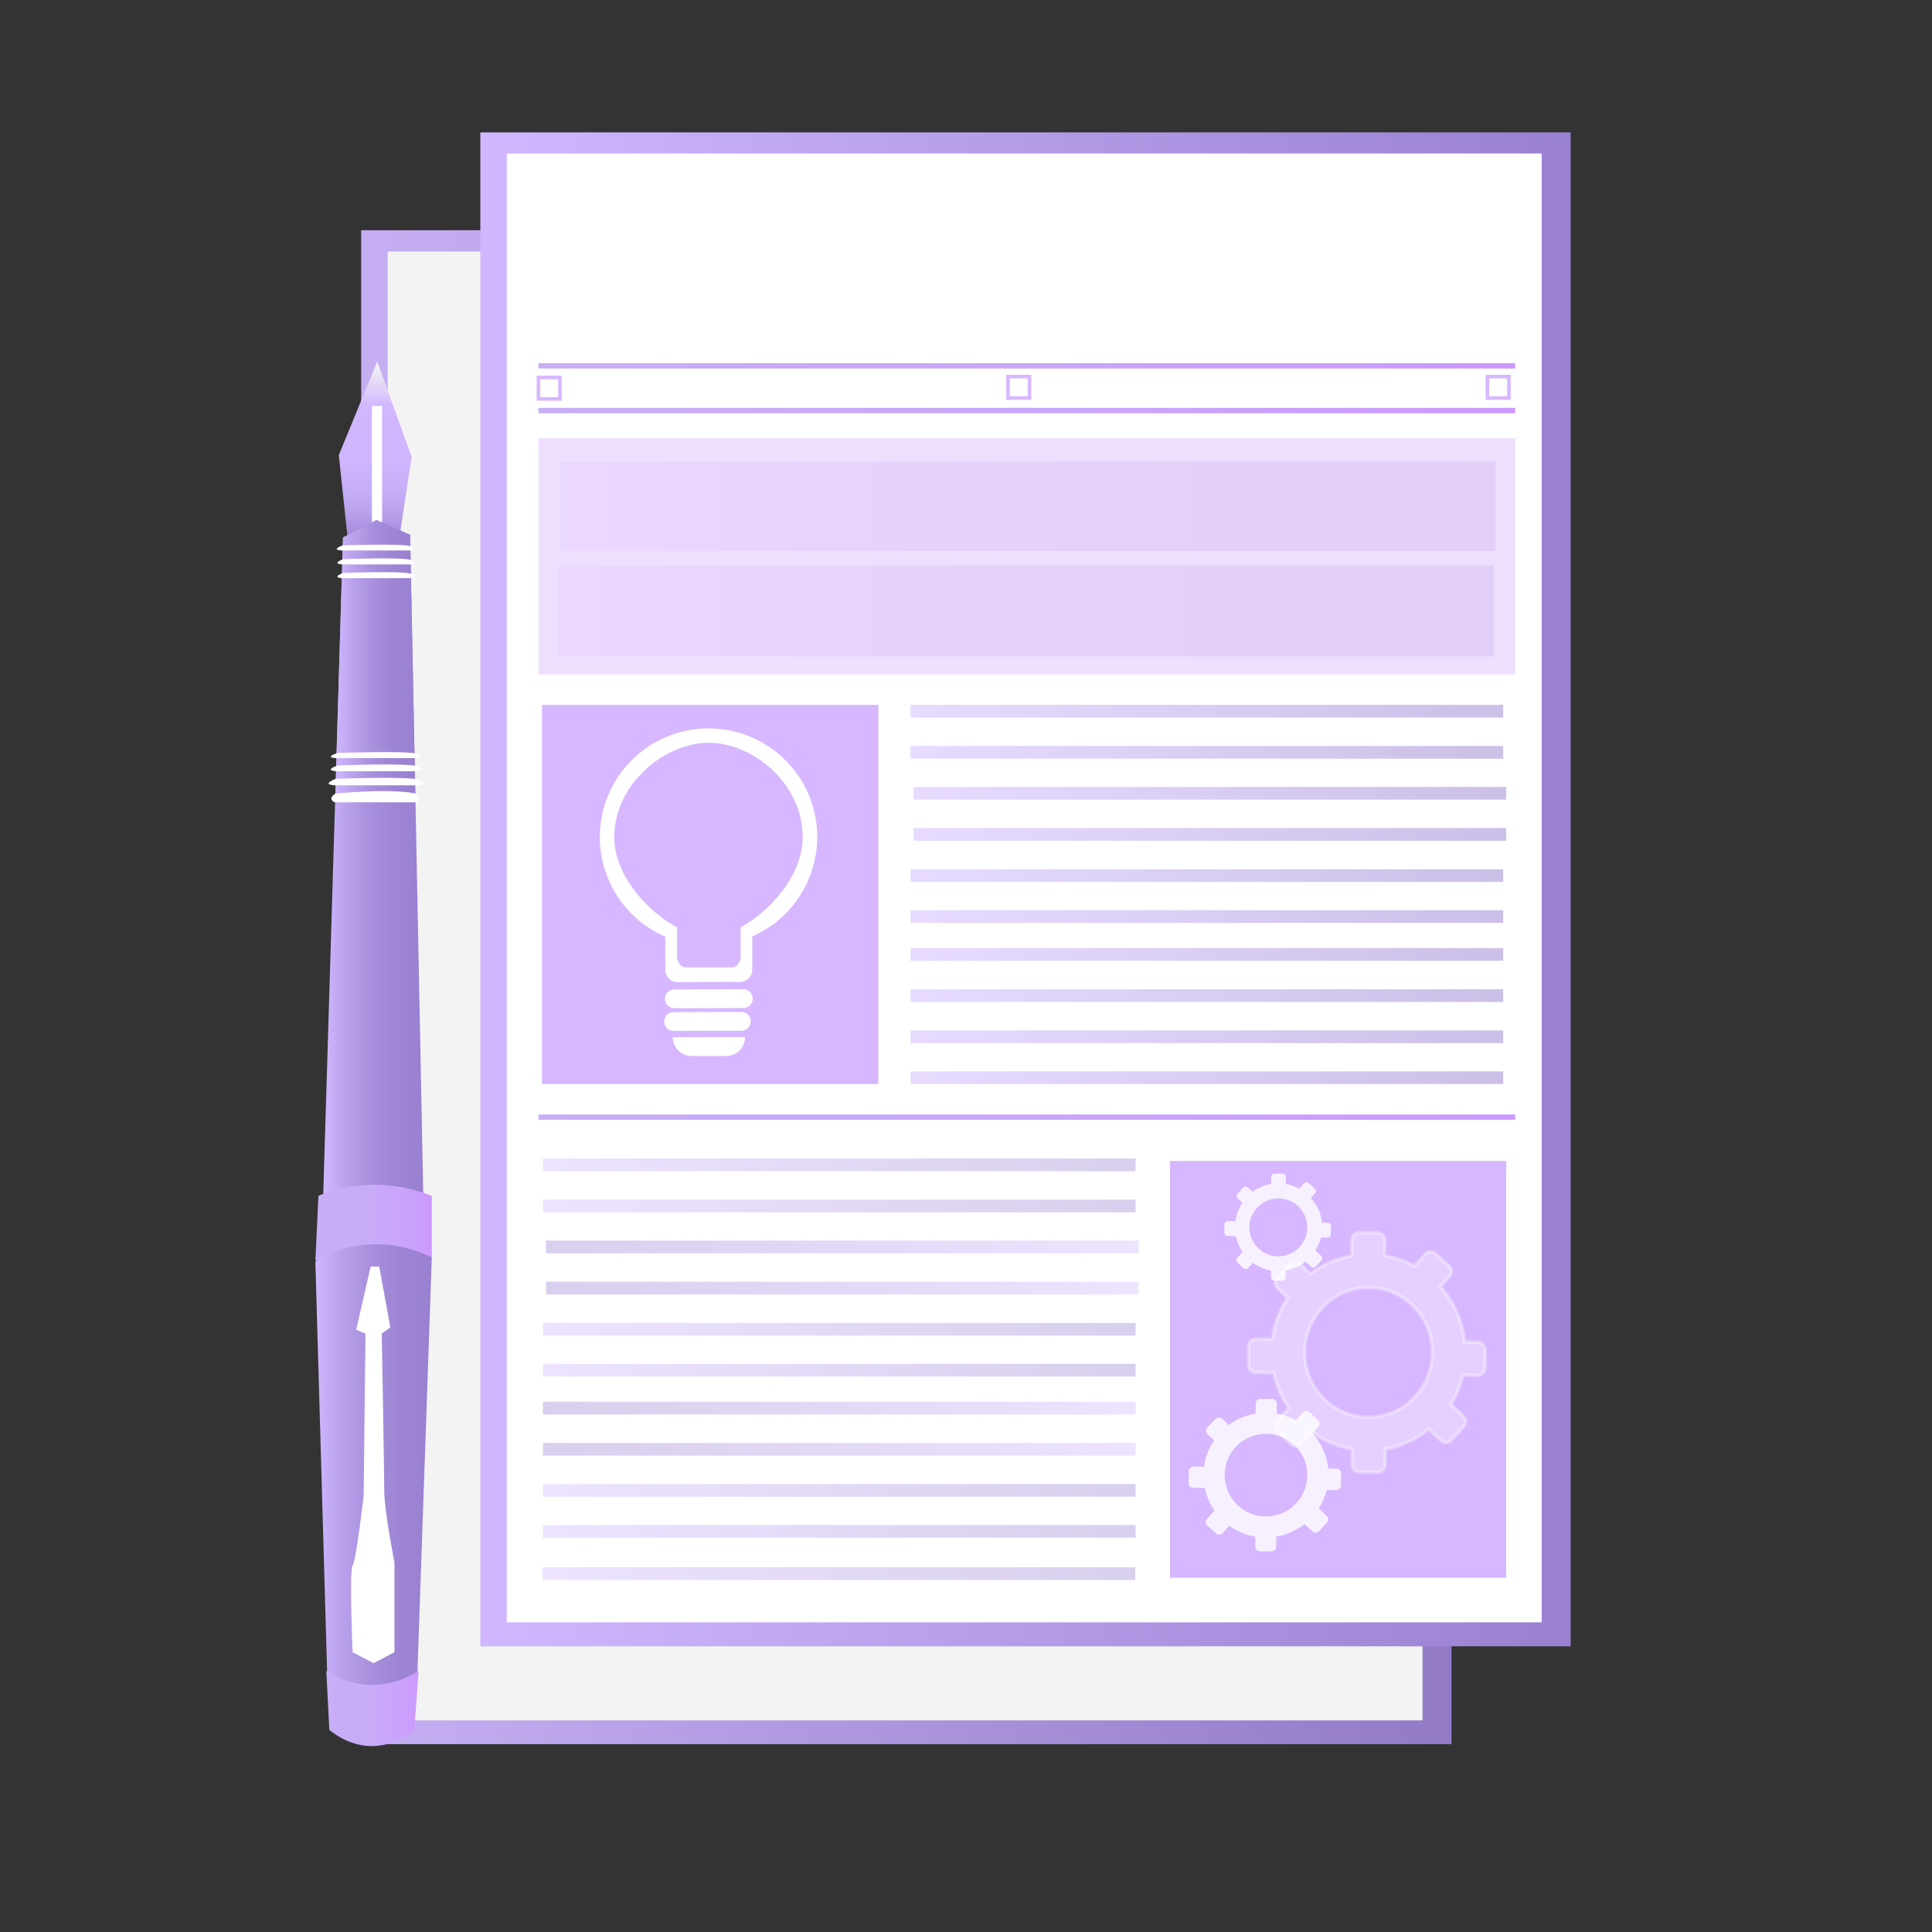 <?xml version="1.0" encoding="UTF-8"?>
<svg enable-background="new 0 0 1080 1080" version="1.1" viewBox="0 0 1080 1080" xml:space="preserve" xmlns="http://www.w3.org/2000/svg">
<rect x="0" y="0" width="1080" height="1080" fill="#333333" stroke="none"/>
<style type="text/css">
	.st0{fill:url(#x);}
	.st1{fill:#FFFFFF;}
	.st2{opacity:5.000000e-02;enable-background:new    ;}
	.st3{fill:url(#m);}
	.st4{fill:none;stroke:#D7B7FF;stroke-width:2;stroke-miterlimit:10;}
	.st5{fill:#EFDFFF;}
	.st6{fill:#D7B7FF;}
	.st7{fill:url(#g);}
	.st8{fill:url(#f);}
	.st9{fill:url(#e);}
	.st10{opacity:0.8;fill:#FFFFFF;enable-background:new    ;}
	.st11{opacity:0.35;fill:#FFFFFF;stroke:#FFFFFF;stroke-width:2;stroke-miterlimit:10;enable-background:new    ;}
	.st12{opacity:0.5;}
	.st13{fill:url(#d);}
	.st14{fill:url(#c);}
	.st15{fill:url(#b);}
	.st16{fill:url(#a);}
	.st17{fill:url(#ah);}
	.st18{fill:url(#ag);}
	.st19{fill:url(#af);}
	.st20{fill:url(#ae);}
	.st21{fill:url(#ad);}
	.st22{fill:url(#ac);}
	.st23{opacity:0.38;}
	.st24{fill:url(#ab);}
	.st25{fill:url(#aa);}
	.st26{fill:url(#z);}
	.st27{fill:url(#y);}
	.st28{fill:url(#w);}
	.st29{fill:url(#v);}
	.st30{fill:url(#u);}
	.st31{fill:url(#t);}
	.st32{fill:url(#s);}
	.st33{fill:url(#r);}
	.st34{fill:url(#q);}
	.st35{fill:url(#p);}
	.st36{fill:url(#o);}
	.st37{fill:url(#n);}
	.st38{fill:url(#l);}
	.st39{fill:url(#k);}
	.st40{fill:url(#j);}
	.st41{opacity:0.16;fill:url(#i);enable-background:new    ;}
	.st42{opacity:0.16;fill:url(#h);enable-background:new    ;}
</style>
<linearGradient id="x" x1="201.94" x2="811.48" y1="526.02" y2="526.02" gradientTransform="matrix(1 0 0 -1 0 1077.9)" gradientUnits="userSpaceOnUse">
	<stop stop-color="#D0B7FF" offset="0"/>
	<stop stop-color="#9980D1" offset="1"/>
</linearGradient>
<rect class="st0" x="201.9" y="128.7" width="609.5" height="846.3"/>
<rect class="st1" x="216.7" y="140.6" width="578.5" height="821.1"/>
<rect class="st2" x="201.9" y="128.7" width="609.5" height="846.3"/>
<linearGradient id="m" x1="268.52" x2="878.06" y1="580.76" y2="580.76" gradientTransform="matrix(1 0 0 -1 0 1077.9)" gradientUnits="userSpaceOnUse">
	<stop stop-color="#D0B7FF" offset="0"/>
	<stop stop-color="#9980D1" offset="1"/>
</linearGradient>
<rect class="st3" x="268.5" y="74" width="609.5" height="846.3"/>
<rect class="st1" x="283.3" y="85.8" width="578.5" height="821.1"/>
<rect class="st4" x="301" y="211" width="12" height="12"/>
<rect class="st4" x="563.5" y="210.5" width="12" height="12"/>
<rect class="st4" x="831.5" y="210.5" width="12" height="12"/>
<rect class="st5" x="301" y="245" width="546" height="132"/>
<rect class="st6" x="303" y="394" width="188" height="212"/>
<linearGradient id="g" x1="301" x2="847" y1="873.39" y2="873.39" gradientTransform="matrix(1 0 0 -1 0 1077.9)" gradientUnits="userSpaceOnUse">
	<stop stop-color="#C7AEF7" offset="0"/>
	<stop stop-color="#C9A6FA" offset=".49"/>
	<stop stop-color="#c9f" offset="1"/>
</linearGradient>
<rect class="st7" x="301" y="203" width="546" height="3"/>
<linearGradient id="f" x1="301" x2="847" y1="848.39" y2="848.39" gradientTransform="matrix(1 0 0 -1 0 1077.9)" gradientUnits="userSpaceOnUse">
	<stop stop-color="#C7AEF7" offset="0"/>
	<stop stop-color="#C9A6FA" offset=".49"/>
	<stop stop-color="#c9f" offset="1"/>
</linearGradient>
<rect class="st8" x="301" y="228" width="546" height="3"/>
<linearGradient id="e" x1="301" x2="847" y1="453.39" y2="453.39" gradientTransform="matrix(1 0 0 -1 0 1077.9)" gradientUnits="userSpaceOnUse">
	<stop stop-color="#C7AEF7" offset="0"/>
	<stop stop-color="#C9A6FA" offset=".49"/>
	<stop stop-color="#c9f" offset="1"/>
</linearGradient>
<rect class="st9" x="301" y="623" width="546" height="3"/>
<path class="st1" d="m415.2 553-38 0.1c-2.9-0.1-5.4 2.1-5.5 5s2.1 5.4 5 5.5h0.5l38.1-0.1c2.9 0.1 5.4-2.1 5.5-5s-2.1-5.4-5-5.5h-0.6z"/>
<path class="st1" d="m414.4 565.7-38.1 0.1c-2.9 0.1-5.2 2.6-5 5.5 0.1 2.7 2.3 4.9 5 5l38.1-0.1c2.9 0 5.3-2.4 5.3-5.3 0-2.8-2.3-5.2-5.3-5.2z"/>
<path class="st1" d="m386.6 590.3h19.4c5.8 0 10.5-4.7 10.5-10.6l-40.5 0.1c0.1 5.8 4.8 10.5 10.6 10.5z"/>
<path class="st1" d="m395.9 407.2c-33.6 0.1-60.7 27.4-60.6 60.9 0.1 24.1 14.4 45.9 36.6 55.5v18.6c0 3.7 3 6.8 6.8 6.8l35-0.1c3.7 0 6.8-3 6.8-6.8v-18.6c30.7-13.5 44.7-49.3 31.2-80.1-9.7-22-31.6-36.3-55.8-36.2zm18.1 111.2v16.4c0 3.3-2.2 6-4.9 6h-25.6c-2.7 0-5-2.7-5-6v-16.4c-15.7-8.3-35.1-28.3-35.1-50.4-0.1-29.7 28.1-52.7 52.7-52.8s52.6 22.8 52.6 52.5c0 22.2-19 42.3-34.7 50.7z"/>
<rect class="st6" x="654" y="649" width="188" height="233"/>
<path class="st10" d="m747.2 821-4.7-0.1c-0.8-7.3-3.8-14.2-8.8-19.7l3.3-3.7c1-1.1 0.9-2.7-0.2-3.7l-4.9-4.4c-1.1-1-2.7-0.9-3.7 0.2l-3.8 4.3c-3.3-1.8-7-3.1-10.7-3.7v-5.6c0-1.5-1.2-2.6-2.6-2.6h-6.6c-1.4 0-2.6 1.2-2.6 2.6v5.6c-5.4 0.9-10.6 3.1-15 6.4l-3.8-3.5c-1.1-1-2.7-0.9-3.7 0.1l-4.5 4.8c-1 1.1-0.9 2.7 0.1 3.7l3.7 3.4c-3 4.4-4.9 9.5-5.6 14.8l-5.9-0.1c-1.5 0-2.6 1.1-2.7 2.6l-0.1 6.6c0 1.5 1.1 2.6 2.6 2.7l6.5 0.1c1 4.5 2.8 8.8 5.4 12.6l-4.2 4.7c-1 1.1-0.9 2.7 0.2 3.7l4.9 4.4c1.1 1 2.7 0.9 3.7-0.2l3.7-4.1c4.3 3.1 9.3 5.2 14.5 6.1v5.6c0 1.5 1.2 2.6 2.6 2.6h6.5c1.5 0 2.6-1.2 2.6-2.6v-5.6c5.8-1 11.2-3.4 15.8-7l4.4 4c1.1 1 2.7 0.9 3.7-0.1l4.5-4.8c1-1.1 0.9-2.7-0.1-3.7l-4.5-4.1c2-3.2 3.5-6.7 4.4-10.4l5.3 0.1c1.5 0 2.6-1.1 2.7-2.6l0.1-6.6c0.1-1.6-1.1-2.8-2.5-2.8zm-39.5 26.7c-12.8 0-23.1-10.3-23.1-23.1s10.3-23.1 23.1-23.1 23.1 10.3 23.1 23.1-10.3 23.1-23.1 23.1z"/>
<path class="st11" d="m826 750.3-7.3-0.1c-1.2-11.5-5.9-22.3-13.6-30.9l5.2-5.8c1.5-1.7 1.4-4.3-0.3-5.8l-7.6-6.9c-1.6-1.5-4.2-1.4-5.7 0.2l-0.1 0.1-5.9 6.7c-5.2-2.9-10.8-4.8-16.6-5.8v-8.8c0-2.3-1.8-4.1-4.1-4.1h-10.2c-2.3 0-4.1 1.9-4.1 4.1v8.8c-8.4 1.5-16.3 4.9-23.1 10.1l-5.9-5.6c-1.6-1.5-4.1-1.5-5.7 0.1l-0.1 0.1-6.9 7.6c-1.5 1.7-1.4 4.3 0.2 5.8l5.7 5.4c-4.6 7-7.6 14.9-8.6 23.2l-9.2-0.1c-2.3 0-4.1 1.8-4.1 4.1v10.3c-0.1 2.3 1.7 4.1 4 4.2l10.1 0.1c1.5 7.1 4.3 13.9 8.4 19.9l-6.5 7.3c-1.5 1.7-1.4 4.3 0.3 5.8l7.6 6.9c1.6 1.5 4.1 1.4 5.7-0.2l0.1-0.1 5.7-6.5c6.6 4.9 14.3 8.2 22.5 9.6v8.8c0 2.3 1.8 4.1 4.1 4.1h10.2c2.3 0 4.1-1.9 4.1-4.1v-8.8c8.9-1.6 17.3-5.4 24.4-11.1l6.8 6.3c1.6 1.5 4.1 1.5 5.7-0.1l0.1-0.1 6.9-7.6c1.5-1.7 1.4-4.3-0.2-5.8l-7-6.5c3.1-5.1 5.4-10.6 6.8-16.4l8.2 0.1c2.3 0 4.1-1.8 4.1-4.1l0.1-10.3c-0.2-2.2-2-4-4.2-4.1zm-61 42c-19.7 0-35.7-16.3-35.7-36.3s16-36.3 35.7-36.3 35.7 16.3 35.7 36.3-16 36.3-35.7 36.3z"/>
<path class="st10" d="m742.3 683.5h-3.3c-0.5-5.1-2.7-10-6.2-13.8l2.3-2.6c0.7-0.8 0.6-1.9-0.1-2.6l-3.4-3.1c-0.8-0.7-1.9-0.6-2.6 0.1l-2.7 3c-2.3-1.3-4.9-2.2-7.5-2.6v-4c0-1-0.8-1.8-1.8-1.8h-4.6c-1 0-1.8 0.8-1.8 1.8v3.9c-3.8 0.7-7.4 2.2-10.4 4.5l-2.7-2.5c-0.7-0.7-1.9-0.6-2.6 0.1l-3.1 3.4c-0.7 0.8-0.6 1.9 0.1 2.6l2.6 2.4c-2.1 3.1-3.4 6.7-3.9 10.4l-4.2-0.1c-1 0-1.9 0.8-1.9 1.8l-0.1 4.6c0 1 0.8 1.9 1.8 1.9l4.6 0.1c0.7 3.2 2 6.2 3.8 8.9l-3 3.3c-0.7 0.8-0.6 1.9 0.1 2.6l3.4 3.1c0.8 0.7 1.9 0.6 2.6-0.1l2.6-2.9c3 2.2 6.5 3.7 10.2 4.3v3.9c0 1 0.8 1.8 1.8 1.8h4.6c1 0 1.8-0.8 1.8-1.8v-3.9c4-0.7 7.8-2.4 11.1-4.9l3.1 2.8c0.8 0.7 1.9 0.6 2.6-0.1l3.1-3.4c0.7-0.8 0.6-1.9-0.1-2.6l-3.2-2.9c1.4-2.3 2.5-4.7 3.1-7.3h3.7c1 0 1.8-0.8 1.8-1.8l0.1-4.6c0.1-1-0.7-1.8-1.7-1.9zm-27.7 18.8c-8.9 0-16.2-7.3-16.2-16.2s7.3-16.2 16.2-16.2 16.2 7.3 16.2 16.2-7.3 16.2-16.2 16.2z"/>
<g class="st12">
		<linearGradient id="d" x1="509" x2="840.3" y1="680.35" y2="680.35" gradientTransform="matrix(1 0 0 -1 0 1077.9)" gradientUnits="userSpaceOnUse">
		<stop stop-color="#D0B7FF" offset="0"/>
		<stop stop-color="#9980D1" offset="1"/>
	</linearGradient>
	<rect class="st13" x="509" y="394" width="331.3" height="7.1"/>
		<linearGradient id="c" x1="509" x2="840.3" y1="657.38" y2="657.38" gradientTransform="matrix(1 0 0 -1 0 1077.9)" gradientUnits="userSpaceOnUse">
		<stop stop-color="#D0B7FF" offset="0"/>
		<stop stop-color="#9980D1" offset="1"/>
	</linearGradient>
	<rect class="st14" x="509" y="417" width="331.3" height="7.1"/>
		<linearGradient id="b" x1="510.7" x2="842" y1="634.42" y2="634.42" gradientTransform="matrix(1 0 0 -1 0 1077.9)" gradientUnits="userSpaceOnUse">
		<stop stop-color="#D0B7FF" offset="0"/>
		<stop stop-color="#9980D1" offset="1"/>
	</linearGradient>
	<rect class="st15" x="510.7" y="439.9" width="331.3" height="7.1"/>
		<linearGradient id="a" x1="510.7" x2="842" y1="611.45" y2="611.45" gradientTransform="matrix(1 0 0 -1 0 1077.9)" gradientUnits="userSpaceOnUse">
		<stop stop-color="#D0B7FF" offset="0"/>
		<stop stop-color="#9980D1" offset="1"/>
	</linearGradient>
	<rect class="st16" x="510.7" y="462.9" width="331.3" height="7.1"/>
		<linearGradient id="ah" x1="509" x2="840.3" y1="588.48" y2="588.48" gradientTransform="matrix(1 0 0 -1 0 1077.9)" gradientUnits="userSpaceOnUse">
		<stop stop-color="#D0B7FF" offset="0"/>
		<stop stop-color="#9980D1" offset="1"/>
	</linearGradient>
	<rect class="st17" x="509" y="485.9" width="331.3" height="7.1"/>
		<linearGradient id="ag" x1="509" x2="840.3" y1="565.52" y2="565.52" gradientTransform="matrix(1 0 0 -1 0 1077.9)" gradientUnits="userSpaceOnUse">
		<stop stop-color="#D0B7FF" offset="0"/>
		<stop stop-color="#9980D1" offset="1"/>
	</linearGradient>
	<rect class="st18" x="509" y="508.8" width="331.3" height="7.1"/>
		<linearGradient id="af" x1="509" x2="840.3" y1="544.32" y2="544.32" gradientTransform="matrix(1 0 0 -1 0 1077.9)" gradientUnits="userSpaceOnUse">
		<stop stop-color="#D0B7FF" offset="0"/>
		<stop stop-color="#9980D1" offset="1"/>
	</linearGradient>
	<rect class="st19" x="509" y="530" width="331.3" height="7.1"/>
		<linearGradient id="ae" x1="509" x2="840.3" y1="521.35" y2="521.35" gradientTransform="matrix(1 0 0 -1 0 1077.9)" gradientUnits="userSpaceOnUse">
		<stop stop-color="#D0B7FF" offset="0"/>
		<stop stop-color="#9980D1" offset="1"/>
	</linearGradient>
	<rect class="st20" x="509" y="553" width="331.3" height="7.1"/>
		<linearGradient id="ad" x1="509" x2="840.3" y1="498.38" y2="498.38" gradientTransform="matrix(1 0 0 -1 0 1077.9)" gradientUnits="userSpaceOnUse">
		<stop stop-color="#D0B7FF" offset="0"/>
		<stop stop-color="#9980D1" offset="1"/>
	</linearGradient>
	<rect class="st21" x="509" y="576" width="331.3" height="7.1"/>
		<linearGradient id="ac" x1="509" x2="840.3" y1="475.42" y2="475.42" gradientTransform="matrix(1 0 0 -1 0 1077.9)" gradientUnits="userSpaceOnUse">
		<stop stop-color="#D0B7FF" offset="0"/>
		<stop stop-color="#9980D1" offset="1"/>
	</linearGradient>
	<rect class="st22" x="509" y="598.9" width="331.3" height="7.1"/>
</g>
<g class="st23">
		<linearGradient id="ab" x1="303.48" x2="634.78" y1="426.74" y2="426.74" gradientTransform="matrix(1 0 0 -1 0 1077.9)" gradientUnits="userSpaceOnUse">
		<stop stop-color="#D0B7FF" offset="0"/>
		<stop stop-color="#9980D1" offset="1"/>
	</linearGradient>
	<rect class="st24" x="303.5" y="647.6" width="331.3" height="7.1"/>
		<linearGradient id="aa" x1="303.48" x2="634.78" y1="403.77" y2="403.77" gradientTransform="matrix(1 0 0 -1 0 1077.9)" gradientUnits="userSpaceOnUse">
		<stop stop-color="#D0B7FF" offset="0"/>
		<stop stop-color="#9980D1" offset="1"/>
	</linearGradient>
	<rect class="st25" x="303.5" y="670.6" width="331.3" height="7.1"/>
		<linearGradient id="z" x1="850.52" x2="1181.8" y1="380.81" y2="380.81" gradientTransform="matrix(-1 0 0 -1 1487 1077.9)" gradientUnits="userSpaceOnUse">
		<stop stop-color="#D0B7FF" offset="0"/>
		<stop stop-color="#9980D1" offset="1"/>
	</linearGradient>
	<rect class="st26" x="305.2" y="693.5" width="331.3" height="7.1"/>
		<linearGradient id="y" x1="850.52" x2="1181.8" y1="357.85" y2="357.85" gradientTransform="matrix(-1 0 0 -1 1487 1077.9)" gradientUnits="userSpaceOnUse">
		<stop stop-color="#D0B7FF" offset="0"/>
		<stop stop-color="#9980D1" offset="1"/>
	</linearGradient>
	<rect class="st27" x="305.2" y="716.5" width="331.3" height="7.1"/>
		<linearGradient id="w" x1="303.48" x2="634.78" y1="334.87" y2="334.87" gradientTransform="matrix(1 0 0 -1 0 1077.9)" gradientUnits="userSpaceOnUse">
		<stop stop-color="#D0B7FF" offset="0"/>
		<stop stop-color="#9980D1" offset="1"/>
	</linearGradient>
	<rect class="st28" x="303.5" y="739.5" width="331.3" height="7.1"/>
		<linearGradient id="v" x1="303.48" x2="634.78" y1="311.91" y2="311.91" gradientTransform="matrix(1 0 0 -1 0 1077.9)" gradientUnits="userSpaceOnUse">
		<stop stop-color="#D0B7FF" offset="0"/>
		<stop stop-color="#9980D1" offset="1"/>
	</linearGradient>
	<rect class="st29" x="303.5" y="762.4" width="331.3" height="7.1"/>
		<linearGradient id="u" x1="852.22" x2="1183.5" y1="290.71" y2="290.71" gradientTransform="matrix(-1 0 0 -1 1487 1077.9)" gradientUnits="userSpaceOnUse">
		<stop stop-color="#D0B7FF" offset="0"/>
		<stop stop-color="#9980D1" offset="1"/>
	</linearGradient>
	<rect class="st30" x="303.5" y="783.6" width="331.3" height="7.1"/>
		<linearGradient id="t" x1="852.22" x2="1183.5" y1="267.75" y2="267.75" gradientTransform="matrix(-1 0 0 -1 1487 1077.9)" gradientUnits="userSpaceOnUse">
		<stop stop-color="#D0B7FF" offset="0"/>
		<stop stop-color="#9980D1" offset="1"/>
	</linearGradient>
	<rect class="st31" x="303.5" y="806.6" width="331.3" height="7.1"/>
		<linearGradient id="s" x1="303.48" x2="634.78" y1="244.77" y2="244.77" gradientTransform="matrix(1 0 0 -1 0 1077.9)" gradientUnits="userSpaceOnUse">
		<stop stop-color="#D0B7FF" offset="0"/>
		<stop stop-color="#9980D1" offset="1"/>
	</linearGradient>
	<rect class="st32" x="303.5" y="829.6" width="331.3" height="7.1"/>
		<linearGradient id="r" x1="303.48" x2="634.78" y1="221.81" y2="221.81" gradientTransform="matrix(1 0 0 -1 0 1077.9)" gradientUnits="userSpaceOnUse">
		<stop stop-color="#D0B7FF" offset="0"/>
		<stop stop-color="#9980D1" offset="1"/>
	</linearGradient>
	<rect class="st33" x="303.5" y="852.5" width="331.3" height="7.1"/>
		<linearGradient id="q" x1="303.33" x2="634.63" y1="198.27" y2="198.27" gradientTransform="matrix(1 0 0 -1 0 1077.9)" gradientUnits="userSpaceOnUse">
		<stop stop-color="#D0B7FF" offset="0"/>
		<stop stop-color="#9980D1" offset="1"/>
	</linearGradient>
	<rect class="st34" x="303.3" y="876.1" width="331.3" height="7.1"/>
</g>
<linearGradient id="p" x1="209.78" x2="209.78" y1="774.5" y2="875.89" gradientTransform="matrix(1 0 0 -1 0 1077.9)" gradientUnits="userSpaceOnUse">
	<stop stop-color="#9980D1" offset="0"/>
	<stop stop-color="#A78EDC" offset=".06"/>
	<stop stop-color="#B9A0EC" offset=".16"/>
	<stop stop-color="#C6ADF7" offset=".28"/>
	<stop stop-color="#CEB5FD" offset=".44"/>
	<stop stop-color="#D0B7FF" offset=".76"/>
	<stop stop-color="#DDCDFA" offset=".83"/>
	<stop stop-color="#ECE8F4" offset=".94"/>
	<stop stop-color="#F2F2F2" offset="1"/>
</linearGradient>
<polygon class="st35" points="194.6 303.4 189.4 254.4 210.9 202 230.1 255.5 222.8 303.4 209 296.9"/>
<rect class="st1" x="207.9" y="226.9" width="5.7" height="65.8"/>
<linearGradient id="o" x1="180.7" x2="236.59" y1="596.98" y2="596.98" gradientTransform="matrix(1 0 0 -1 0 1077.9)" gradientUnits="userSpaceOnUse">
	<stop stop-color="#D0B7FF" offset="0"/>
	<stop stop-color="#BCA3EE" offset=".2"/>
	<stop stop-color="#A990DE" offset=".46"/>
	<stop stop-color="#9D84D4" offset=".73"/>
	<stop stop-color="#9980D1" offset="1"/>
</linearGradient>
<path class="st36" d="m180.7 667.3s33.8-7.4 55.9 0l-7.3-368.4-20.6-4.4-16.9 5.9-11.1 366.9z"/>
<linearGradient id="n" x1="187.35" x2="232.18" y1="709.49" y2="709.49" gradientTransform="matrix(1 0 0 -1 0 1077.9)" gradientUnits="userSpaceOnUse">
	<stop stop-color="#D0B7FF" offset="0"/>
	<stop stop-color="#BCA3EE" offset=".2"/>
	<stop stop-color="#A990DE" offset=".46"/>
	<stop stop-color="#9D84D4" offset=".73"/>
	<stop stop-color="#9980D1" offset="1"/>
</linearGradient>
<polygon class="st37" points="187.4 446.2 232.2 446.2 229.2 298.9 210.4 290.6 191.7 300.4"/>
<path class="st1" d="m186.9 443.7s31.4-3.3 45.8 0l-2.2 2.5h-41.1l-2.5-2.5z"/>
<path class="st1" d="m187.1 448.5h45.6s3.5-2.4 0-4.6h-45.6s-4.2 2.6 0 4.6z"/>
<path class="st1" d="m186.8 439h47.2s5.7-1 0-3.1-46.4-0.5-46.4-0.5-8.2 3-0.8 3.6z"/>
<path class="st1" d="m187.9 431.1h45s5.5-0.9 0-2.8-44.2-0.4-44.2-0.4-7.9 2.7-0.8 3.2z"/>
<path class="st1" d="m187.9 423.8h45s5.5-0.8 0-2.5-44.2-0.4-44.2-0.4-7.9 2.5-0.8 2.9z"/>
<path class="st1" d="m191.1 323.2h38.4s4.7-0.8 0-2.5-37.7-0.4-37.7-0.4-6.7 2.4-0.7 2.9z"/>
<path class="st1" d="m191.1 315.5h38.4s4.7-0.8 0-2.5-37.7-0.4-37.7-0.4-6.7 2.4-0.7 2.9z"/>
<path class="st1" d="m190.8 307.7h38.4s4.7-0.8 0-2.4-37.7-0.4-37.7-0.4-6.8 2.4-0.7 2.8z"/>
<linearGradient id="l" x1="176.29" x2="241.37" y1="261.43" y2="261.43" gradientTransform="matrix(1 0 0 -1 0 1077.9)" gradientUnits="userSpaceOnUse">
	<stop stop-color="#D0B7FF" offset="0"/>
	<stop stop-color="#BCA3EE" offset=".2"/>
	<stop stop-color="#A990DE" offset=".46"/>
	<stop stop-color="#9D84D4" offset=".73"/>
	<stop stop-color="#9980D1" offset="1"/>
</linearGradient>
<path class="st38" d="m176.3 705.4s15.6-36 65.1-3.1l-8.1 233.7s-27.8 19.3-50.4 0l-6.6-230.6z"/>
<linearGradient id="k" x1="176.29" x2="241.37" y1="394.53" y2="394.53" gradientTransform="matrix(1 0 0 -1 0 1077.9)" gradientUnits="userSpaceOnUse">
	<stop stop-color="#C7AEF7" offset="0"/>
	<stop stop-color="#C8ABF8" offset=".47"/>
	<stop stop-color="#CAA2FC" offset=".81"/>
	<stop stop-color="#c9f" offset="1"/>
</linearGradient>
<path class="st39" d="m176.3 704.5 1.7-36s27.8-14 63.4 0v34.5s-30.5-17.7-65.1 1.5z"/>
<path class="st1" d="m197.1 923.6 11.7 6.1 11.7-6.1v-50.2s-5.7-29.2-5.7-39.7-1.4-88.3-1.4-88.3l4.8-3.3-6.2-34.1h-4.8l-8.1 35.3 5.2 2.2-1 90.5s-4.3 37-6.2 39.2 0 48.4 0 48.4z"/>
<linearGradient id="j" x1="182.44" x2="234" y1="122.85" y2="122.85" gradientTransform="matrix(1 0 0 -1 0 1077.9)" gradientUnits="userSpaceOnUse">
	<stop stop-color="#C7AEF7" offset="0"/>
	<stop stop-color="#C8ABF8" offset=".47"/>
	<stop stop-color="#CAA2FC" offset=".81"/>
	<stop stop-color="#c9f" offset="1"/>
</linearGradient>
<path class="st40" d="m182.4 934s23.7 17.7 51.6 0l-2.4 33.1s-21.7 20.2-47.5 0l-1.7-33.1z"/>
<linearGradient id="i" x1="313" x2="836" y1="794.89" y2="794.89" gradientTransform="matrix(1 0 0 -1 0 1077.9)" gradientUnits="userSpaceOnUse">
	<stop stop-color="#D0B7FF" offset="0"/>
	<stop stop-color="#BCA3EE" offset=".2"/>
	<stop stop-color="#A990DE" offset=".46"/>
	<stop stop-color="#9D84D4" offset=".73"/>
	<stop stop-color="#9980D1" offset="1"/>
</linearGradient>
<rect class="st41" x="313" y="258" width="523" height="50"/>
<linearGradient id="h" x1="312" x2="835" y1="736.39" y2="736.39" gradientTransform="matrix(1 0 0 -1 0 1077.9)" gradientUnits="userSpaceOnUse">
	<stop stop-color="#D0B7FF" offset="0"/>
	<stop stop-color="#BCA3EE" offset=".2"/>
	<stop stop-color="#A990DE" offset=".46"/>
	<stop stop-color="#9D84D4" offset=".73"/>
	<stop stop-color="#9980D1" offset="1"/>
</linearGradient>
<rect class="st42" x="312" y="316" width="523" height="51"/>
</svg>

